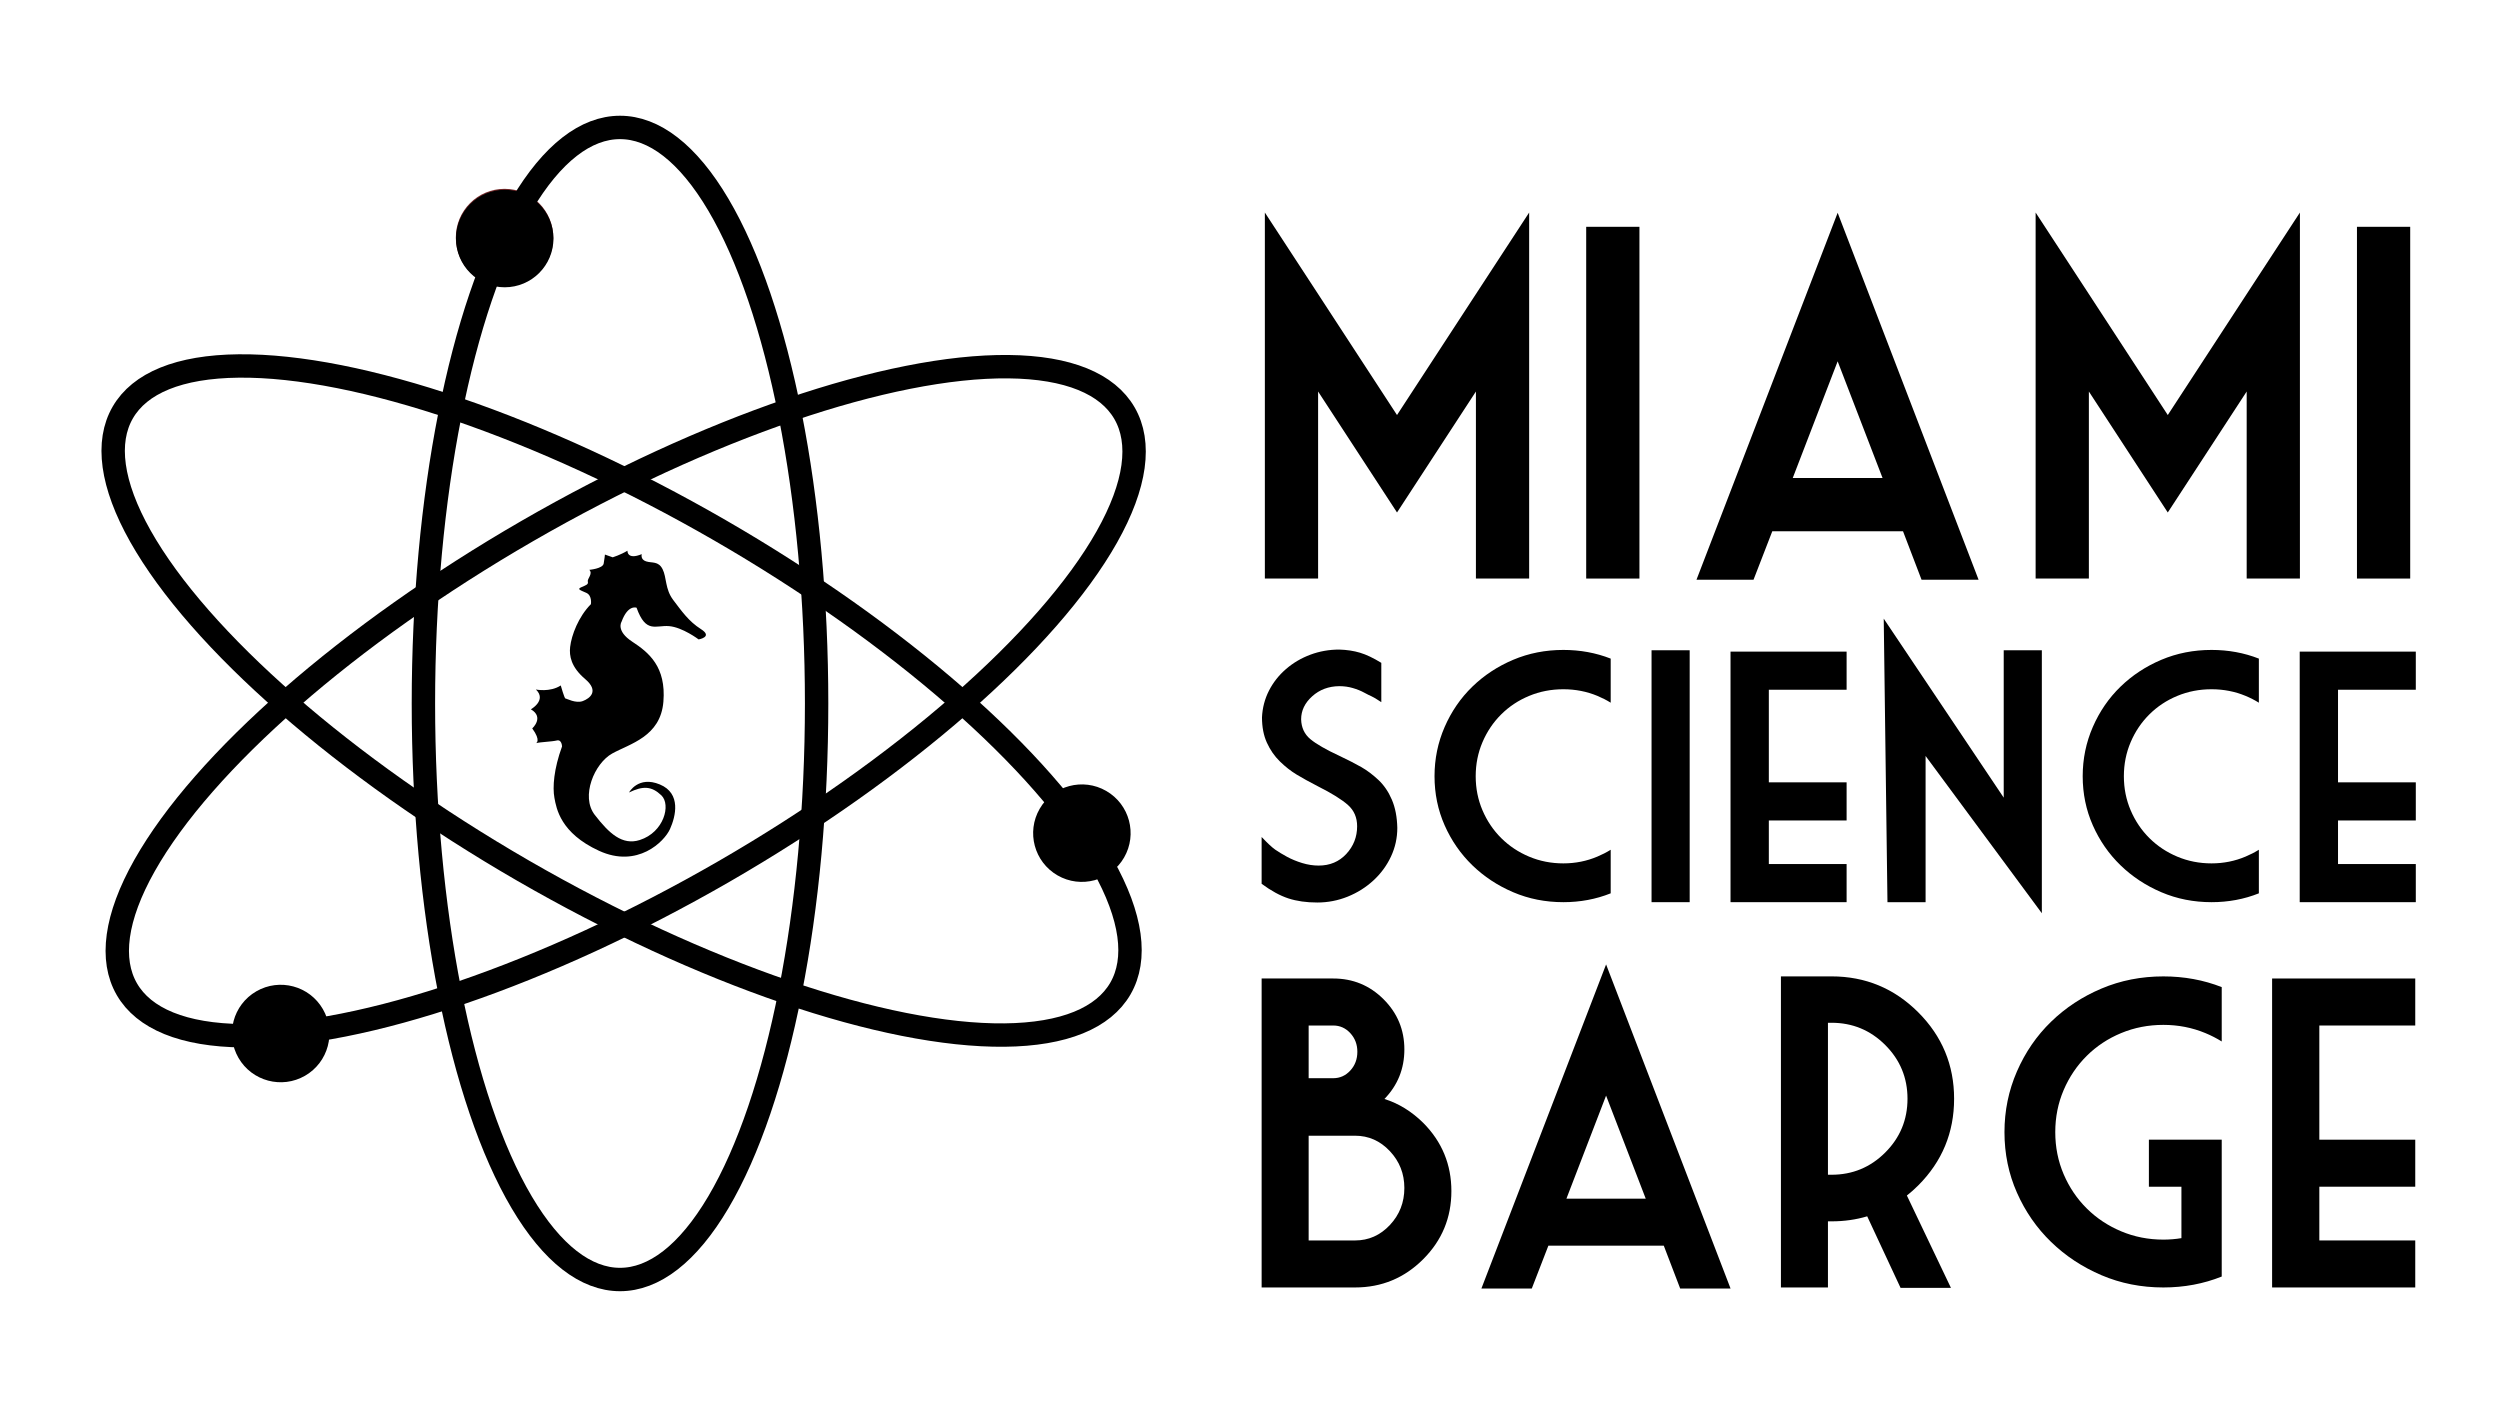 <?xml version="1.0" encoding="utf-8"?>
<!-- Generator: Adobe Illustrator 15.1.0, SVG Export Plug-In . SVG Version: 6.00 Build 0)  -->
<!DOCTYPE svg PUBLIC "-//W3C//DTD SVG 1.1//EN" "http://www.w3.org/Graphics/SVG/1.1/DTD/svg11.dtd">
<svg version="1.1" id="Layer_1" xmlns="http://www.w3.org/2000/svg" xmlns:xlink="http://www.w3.org/1999/xlink" x="0px" y="0px"
	 width="803.096px" height="457.238px" viewBox="0 0 803.096 457.238" enable-background="new 0 0 803.096 457.238"
	 xml:space="preserve">
<g>
	<path d="M194.321,178.145l2.514,0.888c0,0,2.544-0.798,4.719-2.125c0,0-0.171,3.079,4.604,1.1c0,0-0.525,1.706,1.383,2.322
		c1.908,0.615,3.957-0.163,5.305,2.508c1.349,2.669,0.759,6.41,3.429,9.917c2.67,3.507,4.938,6.835,8.905,9.347
		c3.968,2.513-0.757,3.301-0.757,3.301s-5.164-3.9-9.49-4.269c-4.325-0.367-7.429,2.484-10.447-5.914c0,0-2.772-1.125-4.822,4.509
		c0,0-1.911,2.902,3.434,6.399c5.346,3.498,10.934,8.075,10.006,19.311c-0.927,11.234-10.795,13.474-16.463,16.627
		c-5.667,3.156-10.189,13.746-5.585,19.701s8.836,9.871,14.453,8.08c7.791-2.484,10.088-11.363,6.944-14.355
		c-3.145-2.992-5.906-3.09-10.393-0.913c0,0,2.946-5.472,9.901-2.584c6.956,2.885,5.08,10.296,3.264,14.332
		c-1.818,4.04-10.433,12.666-22.804,6.979c-12.373-5.688-13.687-13.562-14.322-17.005c-0.637-3.44-0.182-9.308,2.445-16.5
		c0,0-0.044-2.325-1.681-1.93c-1.635,0.396-5.232,0.479-6.654,0.851c0,0,1.689-0.695-1.234-4.723c0,0,3.95-3.562-0.434-6.142
		c0,0,5.199-2.923,1.606-6.36c0,0,4.548,0.954,7.99-1.301c0,0,1.188,4.236,1.51,4.199c0.321-0.039,3.314,1.673,5.583,0.812
		c2.268-0.86,5.321-3.19,0.751-7.066c-4.567-3.875-5.154-7.479-4.831-10.306c0.433-3.795,2.674-9.722,6.671-13.75
		c0,0,0.457-2.769-1.462-3.631c-1.918-0.862-3.12-1.16-1.61-1.817c1.509-0.656,2.341-0.888,2.082-1.794
		c-0.26-0.906,1.731-2.499,0.489-3.787c0,0,4.295-0.375,4.601-1.997C194.226,179.437,194.321,178.145,194.321,178.145"/>
	
		<ellipse fill="none" stroke="#712526" stroke-width="0.874" stroke-miterlimit="10" cx="199.123" cy="225.668" rx="63.155" ry="185.046"/>
	<path fill="#712526" d="M177.739,76.316c0,8.646-7.009,15.655-15.655,15.655s-15.655-7.009-15.655-15.655
		s7.01-15.655,15.655-15.655S177.739,67.67,177.739,76.316"/>
	<g>
		<g>
			
				<ellipse transform="matrix(0.5 0.866 -0.866 0.5 295.579 -61.433)" fill="none" stroke="#000000" stroke-width="7.514" stroke-miterlimit="10" cx="200.992" cy="225.265" rx="63.152" ry="185.034"/>
		</g>
		<g>
			<g>
				<defs>
					<rect id="SVGID_1_" x="33.87" y="114.006" width="334.242" height="233.659"/>
				</defs>
				<clipPath id="SVGID_2_">
					<use xlink:href="#SVGID_1_"  overflow="visible"/>
				</clipPath>
				<path clip-path="url(#SVGID_2_)" d="M82.343,318.45c7.488-4.323,17.062-1.759,21.385,5.729
					c4.324,7.486,1.758,17.062-5.729,21.385c-7.487,4.322-17.062,1.758-21.386-5.729C72.29,332.348,74.856,322.773,82.343,318.45"/>
			</g>
		</g>
	</g>
	<g>
		<g>
			<g>
				<defs>
					
						<rect id="SVGID_3_" x="27.226" y="106.376" transform="matrix(0.5 -0.866 0.866 0.5 -96.128 279.903)" width="334.232" height="233.653"/>
				</defs>
				<clipPath id="SVGID_4_">
					<use xlink:href="#SVGID_3_"  overflow="visible"/>
				</clipPath>
				
					<ellipse clip-path="url(#SVGID_4_)" fill="none" stroke="#000000" stroke-width="7.514" stroke-miterlimit="10" cx="199.171" cy="225.984" rx="63.156" ry="185.045"/>
			</g>
		</g>
		<g>
			<path d="M177.787,76.632c0,8.646-7.008,15.656-15.654,15.656s-15.656-7.009-15.656-15.655s7.009-15.655,15.655-15.655
				S177.787,67.987,177.787,76.632"/>
		</g>
	</g>
	<g>
		<g>
			<path d="M339.713,281.201c-7.488-4.323-10.054-13.898-5.729-21.387c4.321-7.486,13.896-10.055,21.386-5.729
				c7.487,4.323,10.053,13.897,5.729,21.386C356.775,282.96,347.201,285.523,339.713,281.201"/>
		</g>
	</g>
	<polygon points="448.774,133.325 474.122,94.464 491.224,68.277 491.224,185.854 474.122,185.854 474.122,125.768 448.774,164.629 
		423.426,125.768 423.426,185.854 406.322,185.854 406.322,68.277 423.426,94.464 	"/>
	<rect x="509.547" y="72.858" width="17.104" height="112.996"/>
	<path d="M569.328,170.66l-6.031,15.575h-18.325l45.354-117.881l45.272,117.881h-18.322l-5.956-15.575H569.328z M575.895,153.558
		h28.859l-14.43-37.487L575.895,153.558z"/>
	<polygon points="696.373,133.325 721.72,94.464 738.821,68.277 738.821,185.854 721.72,185.854 721.72,125.768 696.373,164.629 
		671.025,125.768 671.025,185.854 653.921,185.854 653.921,68.277 671.025,94.464 	"/>
	<rect x="757.146" y="72.858" width="17.104" height="112.996"/>
	<path d="M423.165,289.922c-3.499,0-6.588-0.438-9.269-1.312c-2.68-0.875-5.551-2.439-8.613-4.7V268.87
		c1.896,2.004,3.354,3.364,4.375,4.073c1.021,0.711,2.271,1.468,3.747,2.27c1.476,0.803,3.105,1.477,4.894,2.025
		c1.785,0.545,3.553,0.818,5.303,0.818c3.609,0,6.572-1.248,8.889-3.746c2.313-2.498,3.471-5.459,3.471-8.887
		c0-2.807-0.984-5.085-2.951-6.834c-1.969-1.75-5.192-3.755-9.68-6.016c-2.696-1.387-4.976-2.645-6.834-3.773
		c-1.858-1.131-3.646-2.531-5.358-4.21c-1.713-1.676-3.1-3.671-4.153-5.985c-1.06-2.313-1.586-5.039-1.586-8.177
		c0.146-3.062,0.894-5.913,2.24-8.557c1.349-2.643,3.17-4.957,5.469-6.944c2.297-1.986,4.909-3.526,7.848-4.621
		c2.933-1.093,6.021-1.64,9.268-1.64c2.44,0.074,4.665,0.409,6.67,1.013c2.008,0.6,4.283,1.685,6.836,3.252v12.631
		c-1.529-1.021-2.577-1.649-3.144-1.887c-0.566-0.238-1.367-0.639-2.407-1.203c-1.037-0.564-2.24-1.048-3.605-1.448
		c-1.368-0.401-2.817-0.603-4.35-0.603c-3.427,0.038-6.323,1.121-8.692,3.254c-2.368,2.131-3.556,4.602-3.556,7.409
		c0.073,2.661,1.067,4.784,2.98,6.37c1.913,1.585,5.003,3.359,9.268,5.33c2.916,1.388,5.295,2.605,7.14,3.665
		c1.838,1.056,3.648,2.425,5.438,4.1c1.784,1.681,3.229,3.792,4.319,6.343c1.095,2.555,1.677,5.579,1.749,9.077
		c0,3.209-0.675,6.263-2.022,9.158c-1.348,2.897-3.226,5.461-5.632,7.685c-2.405,2.224-5.167,3.965-8.283,5.223
		C429.808,289.293,426.556,289.922,423.165,289.922"/>
	<path d="M517.417,272.973v13.998c-4.737,1.896-9.807,2.842-15.2,2.842c-5.761,0-11.137-1.063-16.131-3.199
		c-4.994-2.131-9.367-5.02-13.123-8.665c-3.755-3.646-6.716-7.919-8.885-12.821c-2.168-4.9-3.254-10.161-3.254-15.773
		c0-5.578,1.086-10.854,3.254-15.83c2.169-4.978,5.13-9.287,8.885-12.933c3.756-3.645,8.129-6.524,13.123-8.639
		c4.994-2.113,10.37-3.171,16.131-3.171c5.396,0,10.463,0.93,15.2,2.789v14.162c-1.347-0.838-2.771-1.567-4.265-2.187
		c-3.428-1.422-7.071-2.132-10.938-2.132c-3.899,0-7.563,0.71-10.99,2.132c-3.427,1.421-6.417,3.4-8.968,5.934
		c-2.552,2.533-4.557,5.504-6.016,8.91c-1.457,3.41-2.188,7.064-2.188,10.967c0,3.899,0.729,7.553,2.188,10.961
		c1.459,3.41,3.464,6.381,6.016,8.914c2.551,2.533,5.541,4.521,8.968,5.959c3.427,1.441,7.091,2.158,10.99,2.158
		c3.864,0,7.51-0.729,10.938-2.187C514.646,274.54,516.07,273.811,517.417,272.973"/>
	<rect x="530.54" y="208.889" width="12.249" height="80.923"/>
	<polygon points="555.911,209.325 593.201,209.325 593.201,221.572 568.215,221.572 568.215,251.318 593.201,251.318 
		593.201,263.566 568.215,263.566 568.215,277.564 593.201,277.564 593.201,289.812 555.911,289.812 	"/>
	<polygon points="643.672,256.238 643.672,208.888 655.919,208.888 655.919,293.367 618.573,242.844 618.573,289.812 
		606.326,289.812 605.126,198.732 	"/>
	<path d="M725.634,272.973v13.998c-4.737,1.896-9.806,2.842-15.2,2.842c-5.76,0-11.137-1.063-16.13-3.199
		c-4.994-2.131-9.368-5.02-13.123-8.665s-6.717-7.919-8.886-12.821c-2.168-4.9-3.254-10.161-3.254-15.773
		c0-5.578,1.086-10.854,3.254-15.83c2.169-4.978,5.131-9.287,8.886-12.933c3.755-3.645,8.129-6.524,13.123-8.639
		c4.993-2.113,10.37-3.171,16.13-3.171c5.396,0,10.463,0.93,15.2,2.789v14.162c-1.347-0.838-2.769-1.567-4.265-2.187
		c-3.426-1.422-7.071-2.132-10.938-2.132c-3.897,0-7.563,0.71-10.988,2.132c-3.429,1.421-6.418,3.4-8.969,5.934
		c-2.553,2.533-4.558,5.504-6.015,8.91c-1.457,3.41-2.188,7.064-2.188,10.967c0,3.899,0.729,7.553,2.188,10.961
		c1.457,3.41,3.462,6.381,6.015,8.914c2.551,2.533,5.54,4.521,8.969,5.959c3.425,1.441,7.091,2.158,10.988,2.158
		c3.864,0,7.512-0.729,10.938-2.187C722.865,274.54,724.287,273.811,725.634,272.973"/>
	<polygon points="738.756,209.325 776.048,209.325 776.048,221.572 751.061,221.572 751.061,251.318 776.048,251.318 
		776.048,263.566 751.061,263.566 751.061,277.564 776.048,277.564 776.048,289.812 738.756,289.812 	"/>
	<path d="M405.285,413.582V314.33h22.993c6.339,0,11.732,2.225,16.184,6.675s6.676,9.82,6.676,16.115
		c0,6.202-2.137,11.509-6.405,15.913c4.586,1.438,8.741,4.001,12.475,7.687c6.024,6.068,9.034,13.375,9.034,21.914
		c0,8.541-3.022,15.836-9.067,21.88c-6.048,6.047-13.342,9.068-21.881,9.068H405.285L405.285,413.582z M420.39,346.359h7.891
		c2.155,0,3.986-0.82,5.495-2.465c1.508-1.642,2.26-3.651,2.26-6.033c0-2.338-0.752-4.326-2.26-5.969
		c-1.509-1.642-3.34-2.459-5.495-2.459h-7.891V346.359z M420.39,364.831v22.724v10.927h14.901c4.36,0,8.091-1.651,11.191-4.958
		c3.104-3.305,4.653-7.271,4.653-11.9c0-4.584-1.551-8.528-4.653-11.834c-3.103-3.303-6.831-4.956-11.191-4.956L420.39,364.831
		L420.39,364.831z"/>
	<path d="M497.395,400.165l-5.327,13.755h-16.185l40.055-104.109l39.983,104.109h-16.182l-5.264-13.755H497.395z M503.192,385.062
		h25.485l-12.743-33.107L503.192,385.062z"/>
	<path d="M612.562,384.048l14.157,29.67h-16.184l-10.72-22.993c-3.6,1.08-7.417,1.618-11.462,1.618h-1.147v21.239h-15.104v-99.93
		h16.253c10.876,0,20.157,3.846,27.848,11.533c7.686,7.686,11.529,16.945,11.529,27.778c0,10.878-3.846,20.162-11.529,27.847
		C615.031,381.982,613.817,383.062,612.562,384.048 M587.208,377.374h1.147c6.738,0,12.493-2.382,17.261-7.146
		c4.765-4.767,7.146-10.521,7.146-17.264s-2.382-12.497-7.146-17.263c-4.768-4.765-10.521-7.147-17.261-7.147h-1.147V377.374z"/>
	<path d="M700.758,397.738v-16.521h-10.452v-15.103h23.397v43.962c-5.845,2.34-12.094,3.506-18.746,3.506
		c-7.104,0-13.733-1.312-19.891-3.942c-6.159-2.631-11.556-6.192-16.184-10.688c-4.633-4.494-8.283-9.765-10.959-15.812
		c-2.675-6.043-4.012-12.527-4.012-19.453c0-6.879,1.337-13.385,4.012-19.521c2.676-6.136,6.326-11.454,10.959-15.945
		c4.628-4.494,10.022-8.048,16.184-10.652c6.155-2.606,12.786-3.913,19.891-3.913c6.652,0,12.901,1.147,18.746,3.44v17.463
		c-1.664-1.033-3.416-1.936-5.261-2.697c-4.228-1.754-8.723-2.631-13.485-2.631c-4.809,0-9.327,0.877-13.552,2.631
		c-4.229,1.752-7.913,4.193-11.061,7.316c-3.146,3.125-5.619,6.786-7.418,10.987c-1.797,4.206-2.694,8.711-2.694,13.521
		c0,4.812,0.897,9.315,2.694,13.521c1.799,4.204,4.271,7.866,7.418,10.989c3.146,3.125,6.832,5.573,11.061,7.35
		c4.225,1.777,8.743,2.666,13.552,2.666C696.936,398.211,698.867,398.052,700.758,397.738"/>
	<polygon points="729.887,314.33 775.872,314.33 775.872,329.434 745.058,329.434 745.058,366.113 775.872,366.113 775.872,381.216 
		745.058,381.216 745.058,398.479 775.872,398.479 775.872,413.582 729.887,413.582 	"/>
</g>
<g>
	<g>
		
			<ellipse transform="matrix(0.5 -0.866 0.866 0.5 -95.042 285.446)" fill="none" stroke="#000000" stroke-width="7.514" stroke-miterlimit="10" cx="199.686" cy="225.032" rx="63.153" ry="185.037"/>
	</g>
</g>
</svg>
